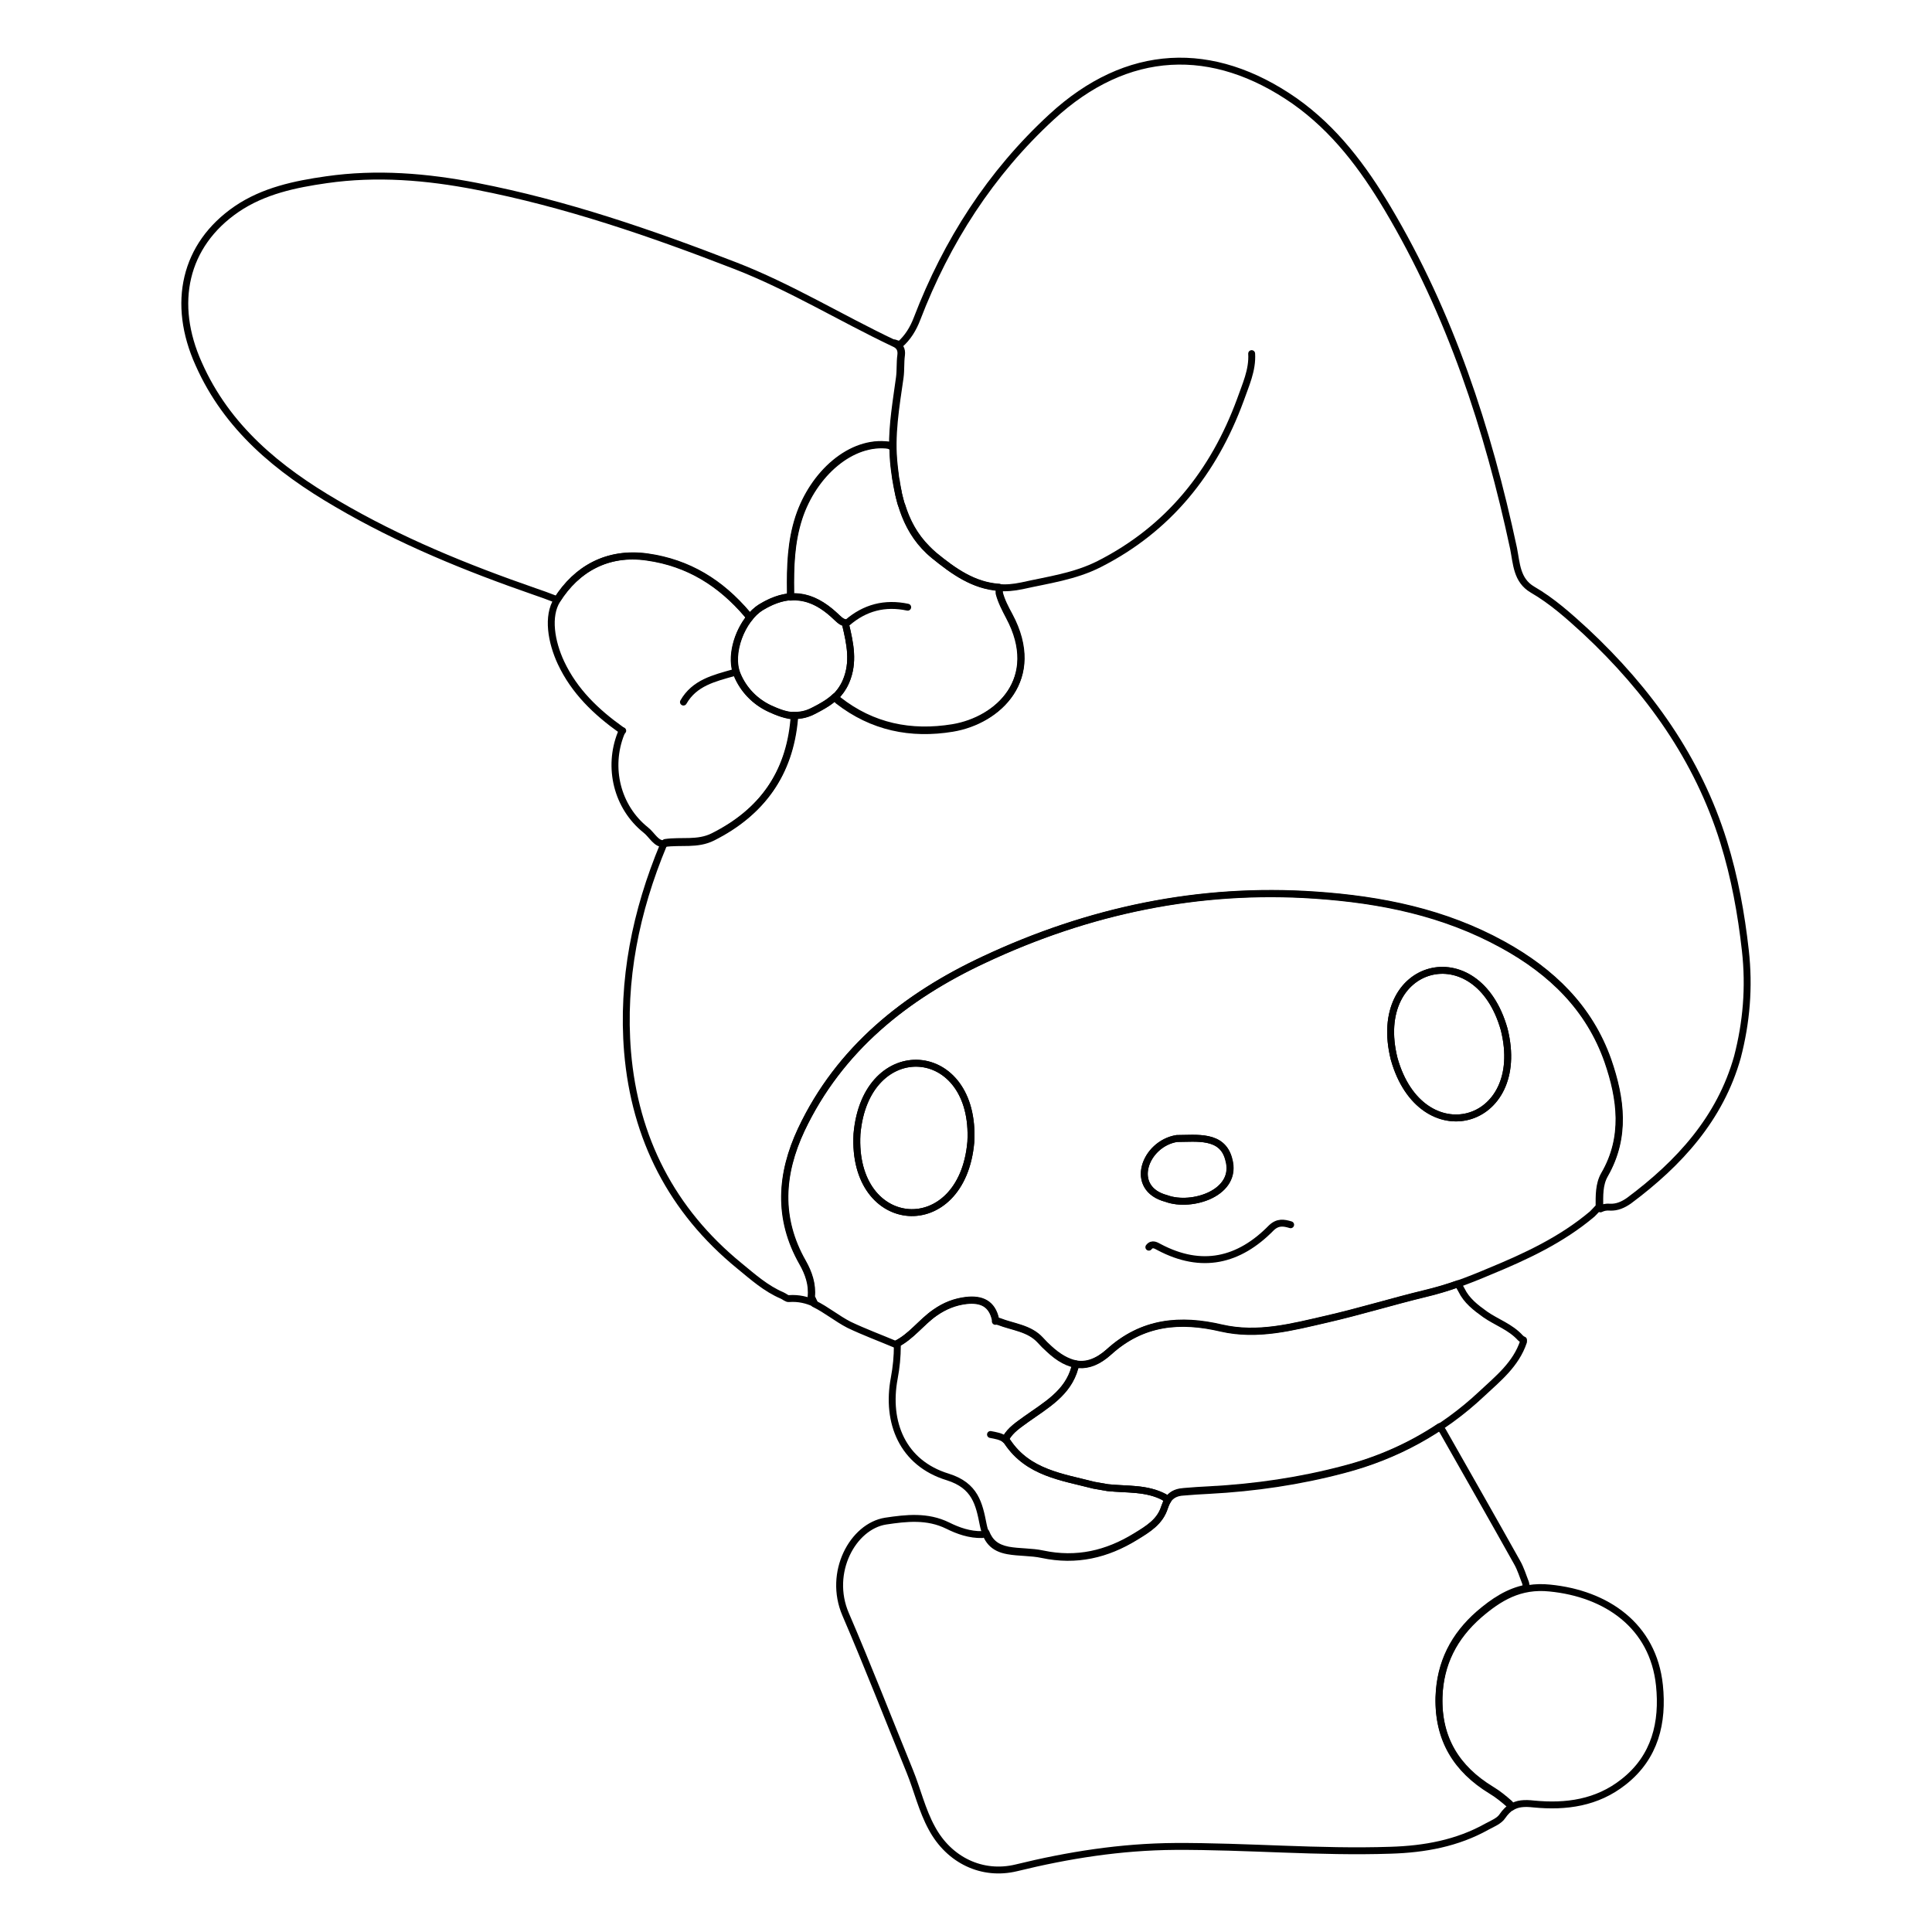 <?xml version="1.0" encoding="utf-8"?>
<!-- Generator: Adobe Illustrator 27.0.1, SVG Export Plug-In . SVG Version: 6.00 Build 0)  -->
<svg version="1.1" id="レイヤー_2" xmlns="http://www.w3.org/2000/svg" xmlns:xlink="http://www.w3.org/1999/xlink" x="0px"
	 y="0px" viewBox="0 0 560 560" style="enable-background:new 0 0 560 560;" xml:space="preserve">
<style type="text/css">
	.st0{fill:none;stroke:#000000;stroke-width:2;stroke-linecap:round;stroke-linejoin:round;stroke-miterlimit:10;}
</style>
<path class="st0" d="M505.9,275.5c-1.2-10.7-3.1-21.2-6.3-31.5c-7.5-24.1-21.7-43.9-40-61c-4.8-4.4-9.7-8.8-15.4-12.1
	c-4.6-2.7-4.6-7.5-5.5-12c-7.4-34.6-18.3-67.9-36.5-98.5c-7.1-11.9-15.3-22.9-26.9-31.1c-23.8-16.6-48.6-15.6-70.5,4.6
	c-17.7,16.3-30.4,36.1-39,58.5c-1.1,2.9-2.7,5.5-5,7.5l-1.5-0.5c1.6,0.8,2.2,1.9,2,3.5c-0.3,2.2-0.1,4.3-0.4,6.5
	c-1.2,8.4-2.7,16.9-1.7,25.5c0.1,0.6,0.1,1.2,0.2,1.8c0,0.2,0.1,0.5,0.1,0.7c0,0.3,0.1,0.7,0.1,1c0,0.3,0.1,0.6,0.2,0.9
	c0,0.3,0.1,0.5,0.1,0.8c0.1,0.4,0.1,0.7,0.2,1.1c0,0.2,0.1,0.4,0.1,0.6c0.1,0.4,0.2,0.8,0.2,1.1c0,0.2,0.1,0.3,0.1,0.5
	c0.1,0.4,0.2,0.8,0.3,1.2c0,0.1,0.1,0.2,0.1,0.4c0.1,0.4,0.2,0.9,0.4,1.3c0,0.1,0,0.1,0.1,0.2c1.4,4.6,3.7,8.9,7.3,12.5c0,0,0,0,0,0
	l0,0c0.6,0.6,1.3,1.3,2,1.9c5.7,4.7,11.5,8.8,18.9,9.3l0.1,1.7c0.6,2.3,1.7,4.4,2.9,6.6c9.7,18.2-3.2,30.2-16.4,32.4
	c-12.2,2-23.4-0.3-33.2-8l-0.9-1c-1.8,1.7-3.9,2.9-6.3,4.1c-2.1,1.1-4,1.4-5.9,1.3l0.4,1.1c-1.4,15.8-9.4,26.9-23.5,34
	c-4.5,2.3-9.4,1.1-14,1.8l-0.5,0.7c-8,19.2-12.1,39.2-10.4,60c2.1,25,12.8,46,32.4,62c3.9,3.2,7.7,6.6,12.4,8.6c0.7,0.3,1.4,1,2,0.9
	c2.8-0.2,5.2,0.4,7.4,1.4l-0.9-1.9c0.4-3.6-0.8-7-2.5-10c-7.3-12.8-6.4-25.7-0.4-38.5c11.1-23.4,30.3-38.7,53-49.3
	c30.3-14.2,62.3-21,95.9-18.7c19.1,1.3,37.5,5,54.5,14.4c14.1,7.8,25,18.3,30.4,33.6c3.8,11,5.3,22.1-0.9,33
	c-1.7,2.9-1.5,6.2-1.5,9.5l0.2,0.5c0.8-0.4,1.7-0.6,2.8-0.5c2,0.1,3.8-0.7,5.5-1.9c14.5-10.8,26.4-23.8,31.4-41.6
	C506.2,296.4,507.1,286.2,505.9,275.5z"/>
<path class="st0" d="M245.1,181c1.3,5.5,2.5,10.9,0.1,16.5c-1.9,4.5-5.4,6.5-9.5,8.6c-4.6,2.4-8.6,1.1-12.5-0.7
	c-4.3-2-7.7-5.5-9.5-9.9c-2.5-6.1,1.3-16,6.9-19.5c7.8-4.8,14.5-4,21.5,2.5c0.9,0.8,1.7,1.8,3,2V181z"/>
<path class="st0" d="M187.6,161.4c12,1.7,21.3,7.5,29,16.6l0.6,1.1c1-1.3,2.1-2.3,3.4-3.1c3-1.8,5.8-2.8,8.5-3l0-1.5
	c-0.1-7.3,0.1-14.4,2.4-21.5c4.2-12.8,15.2-22.5,26.1-21l1.1,0.7c-0.1-6.8,1.1-13.5,2-20.2c0.3-2.2,0.1-4.4,0.4-6.5
	c0.2-1.6-0.3-2.8-2-3.5c-15.4-7.3-30-16.3-46-22.5c-24.5-9.5-49.2-18-75-23c-14.4-2.8-28.9-4-43.5-1.9c-9.1,1.3-18.2,3.2-26,8.5
	c-15.2,10.4-18.9,27.4-11,44.9c8.2,18.5,23,30.6,40,40.5c18.2,10.7,37.6,18.6,57.5,25.5c1.8,0.6,3.7,1.3,5.5,2l0.9,0.3
	C167.1,165,176,159.8,187.6,161.4z"/>
<path class="st0" d="M223.1,205.4c-4.3-2-7.7-5.5-9.5-9.9c-2-4.8,0-12.1,3.8-16.6l-0.8-0.8c-7.7-9-17-14.9-29-16.6
	c-11.6-1.7-20.5,3.5-26.1,12.4c-3,4.7-1.7,12.2,1.1,18.2c3.9,8.3,10.2,14.3,17.5,19.5l0.4,0.2c-0.2,0.2-0.3,0.4-0.5,0.8
	c-3.9,9.8-1.2,21.3,7.2,28c1.8,1.4,3.1,4.3,5.4,3.9c4.7-0.7,9.5,0.5,14-1.8c14.1-7.1,22.1-18.3,23.5-34l0.3-1.1
	C227.8,207.4,225.5,206.5,223.1,205.4z"/>
<path class="st0" d="M289.6,172l0-1.7c-7.4-0.5-13.2-4.7-18.9-9.3c-8.1-6.6-10.4-16-11.6-25.9c-0.2-1.9-0.3-3.8-0.3-5.7l-1.1-0.3
	c-10.8-1.5-21.9,8.2-26.1,21c-2.3,7.1-2.5,14.2-2.4,21.5l-0.2,1.5c4.5-0.4,8.8,1.4,13.1,5.5c0.9,0.8,1.7,1.8,3,2v0.5
	c1.3,5.5,2.5,10.9,0.1,16.5c-0.8,1.8-1.9,3.3-3.1,4.5l0.8,1c9.9,7.7,21.1,10,33.2,8c13.2-2.2,26.1-14.3,16.4-32.4
	C291.3,176.4,290.2,174.3,289.6,172z"/>
<path class="st0" d="M466,307.5c-5.4-15.3-16.2-25.8-30.4-33.6c-17.1-9.4-35.4-13.1-54.5-14.4c-33.6-2.3-65.7,4.5-95.9,18.7
	c-22.7,10.6-42,25.9-53,49.3c-6,12.8-6.9,25.7,0.4,38.5c1.7,3,2.9,6.3,2.5,10l0.9,1.9c3.5,1.7,6.6,4.3,10.1,6.1
	c4.4,2.1,9,3.8,13.5,5.7c4.5-2.2,7.3-6.4,11.4-9.2c2.8-1.9,5.7-3.1,9-3.5c4.5-0.5,7.5,0.9,8.5,5.5l0,0.5c0.3-0.1,0.6,0,1,0.1
	c4.1,1.6,8.8,1.9,12,5.4c0.8,0.9,1.6,1.7,2.5,2.5c5.9,5.6,11.5,6.3,17.4,0.9c9.7-8.8,20.7-9.7,32.6-6.9c10.5,2.4,20.5-0.3,30.5-2.6
	c9.6-2.2,19-5.1,28.5-7.4c6.4-1.5,12.5-3.8,18.6-6.4c10.7-4.4,21-9.2,29.9-16.7c0.3-0.3,1.1-1.1,2-2.1c0-3.2-0.1-6.5,1.5-9.3
	C471.3,329.7,469.8,318.5,466,307.5z M281.4,331c-2.5,28.8-34.6,26.5-33-2.3C250.9,299.9,283,302.1,281.4,331z M338.1,347.4
	c-11.1-2.9-6.3-15.9,3-17.4c5.7,0,13.2-1.2,15.1,6C359,345.8,345.4,350.1,338.1,347.4z M404.1,306.9c-7-28,24.1-36.3,31.9-8.5
	C443,326.4,411.9,334.7,404.1,306.9z"/>
<path class="st0" d="M341.1,330c-9.3,1.5-14.1,14.5-3,17.4c7.3,2.7,20.9-1.6,18-11.4C354.3,328.8,346.8,330,341.1,330z"/>
<path class="st0" d="M436,298.4c7,28-24.1,36.3-31.9,8.5C397.1,278.9,428.2,270.6,436,298.4z"/>
<path class="st0" d="M281.4,331c-2.5,28.8-34.6,26.5-33-2.3C250.9,299.9,283,302.1,281.4,331z"/>
<path class="st0" d="M435.5,526.4c-0.9,1.4-2.9,2.2-4.4,3c-8.7,4.9-18.2,6.6-28,6.9c-20.8,0.7-41.6-1.2-62.5-1.1
	c-15.7,0.1-30.9,2.5-46,6.2c-9.9,2.4-19.5-2.2-24.5-11.5c-2.9-5.3-4.2-11.1-6.4-16.5c-6.2-15.2-12.1-30.4-18.6-45.5
	c-5.2-12.1,2.1-25.5,11.6-27c6-0.9,12.1-1.6,18,1.3c3,1.5,6.4,2.7,10,2.6l1.1-0.6c1.1,2.8,2.9,4.4,6.4,5.1c3.3,0.6,6.8,0.4,10,1.1
	c9.9,2.1,18.7,0,27-5.1c3.6-2.2,7.1-4.3,8.4-8.5c0.9-3,2.6-4.3,5.6-4.5c2.5-0.2,5-0.4,7.5-0.5c13.2-0.7,26.2-2.6,39-6
	c10-2.6,19.2-6.7,27.6-12.3l0.9,1.3c7.2,12.7,14.4,25.3,21.5,38c1.1,1.9,1.7,4,2.5,6l0.3,1.5c-5.3,1-9.6,3.9-13.8,7.5
	c-7.2,6.3-11.3,14.1-11.6,24c-0.3,12.1,5.1,20.8,15.1,26.9c2,1.2,3.7,2.6,5.4,4.1l0.6,0.8C437.2,524.4,436.3,525.2,435.5,526.4z"/>
<path class="st0" d="M321.1,431.2l-4-0.7c-9.3-2.4-19-3.6-25-12.5c-0.2-0.3-0.4-0.5-0.7-0.8l0.2-0.3c1.4-2.5,3.7-3.9,6-5.6
	c5.6-4,12-7.5,14-14.9l0.2-1.1c-2.5-0.5-5.1-2-7.7-4.4c-0.9-0.8-1.7-1.6-2.5-2.5c-3.2-3.5-8-3.8-12-5.4c-0.4-0.1-0.7-0.2-1-0.1
	l0-0.5c-1-4.6-4.1-6-8.5-5.5c-3.3,0.4-6.2,1.5-9,3.5c-4,2.8-6.9,7-11.4,9.2l0.4,0.4c0,3.2-0.3,6.3-0.9,9.5
	c-2.4,12.8,2.4,24.6,15.5,28.6c8,2.5,9.1,7.8,10.3,13.9c0.9,4.3,2.7,6.7,7.1,7.5c3.3,0.6,6.8,0.4,10,1.1c9.9,2.1,18.7,0,27-5.1
	c3.6-2.2,7.1-4.3,8.4-8.5c0.3-0.8,0.6-1.5,1-2.1l-0.9-0.9C332.4,431.2,326.6,431.8,321.1,431.2z"/>
<path class="st0" d="M438,523.9c1.8-1.2,3.9-1.3,6.6-1c9.3,0.9,18.3-0.3,26-6.4c9.2-7.2,11.5-17.3,10.4-28
	c-1.8-17.3-15.4-26.6-31.8-28.2c-8.7-0.9-14.7,2.8-20.5,7.8c-7.2,6.3-11.3,14.1-11.6,24c-0.3,12.1,5.1,20.8,15.1,26.9
	c2,1.2,3.7,2.6,5.4,4.1L438,523.9z"/>
<path class="st0" d="M429.5,404c-11.4,10.7-24.8,18-40,22c-12.8,3.4-25.8,5.3-39,6c-2.5,0.1-5,0.3-7.5,0.5c-2.1,0.1-3.6,0.9-4.6,2.4
	l-0.9-0.9c-5.2-2.8-10.9-2.2-16.5-2.8l-4-0.7c-9.3-2.4-19-3.6-25-12.5c-0.2-0.3-0.4-0.5-0.7-0.8l0.2-0.3c1.4-2.5,3.7-3.9,6-5.6
	c5.6-4,12-7.5,14-14.9l0.2-1.1c0,0,0,0,0,0c3.2,0.6,6.4-0.5,9.8-3.5c9.7-8.8,20.7-9.7,32.6-6.9c10.5,2.4,20.5-0.3,30.5-2.6
	c9.6-2.2,19-5.1,28.5-7.4c3.3-0.8,6.4-1.7,9.5-2.8l1,1.8c1.5,3.1,4.1,5.1,6.9,7.1c3.3,2.3,7.3,3.6,10.2,6.8c0.3,0.3,0.6,0.5,0.9,0.6
	l0,0.5C439.4,395.5,434.2,399.6,429.5,404z"/>
<path class="st0" d="M263.1,176c-6.6-1.4-12.4,0.1-17.5,4.5"/>
<path class="st0" d="M212.6,195c-5.6,1.6-11.3,2.9-14.5,8.5"/>
<path class="st0" d="M362.8,102.5c0.3,4.8-1.8,9.2-3.3,13.5c-7.7,20.9-20.8,37.3-40.9,47.5c-7.1,3.6-14.8,4.6-22.4,6.3
	c-2.4,0.5-4.6,0.7-6.6,0.5"/>
<path class="st0" d="M374.1,355c-2-0.6-3.7-0.9-5.6,0.9c-9.4,9.6-20.2,12.1-32.5,5.6c-0.8-0.4-2-1.3-3,0"/>
<path class="st0" d="M287.1,415.8c1.5,0.3,3.1,0.5,4.3,1.5"/>
</svg>

